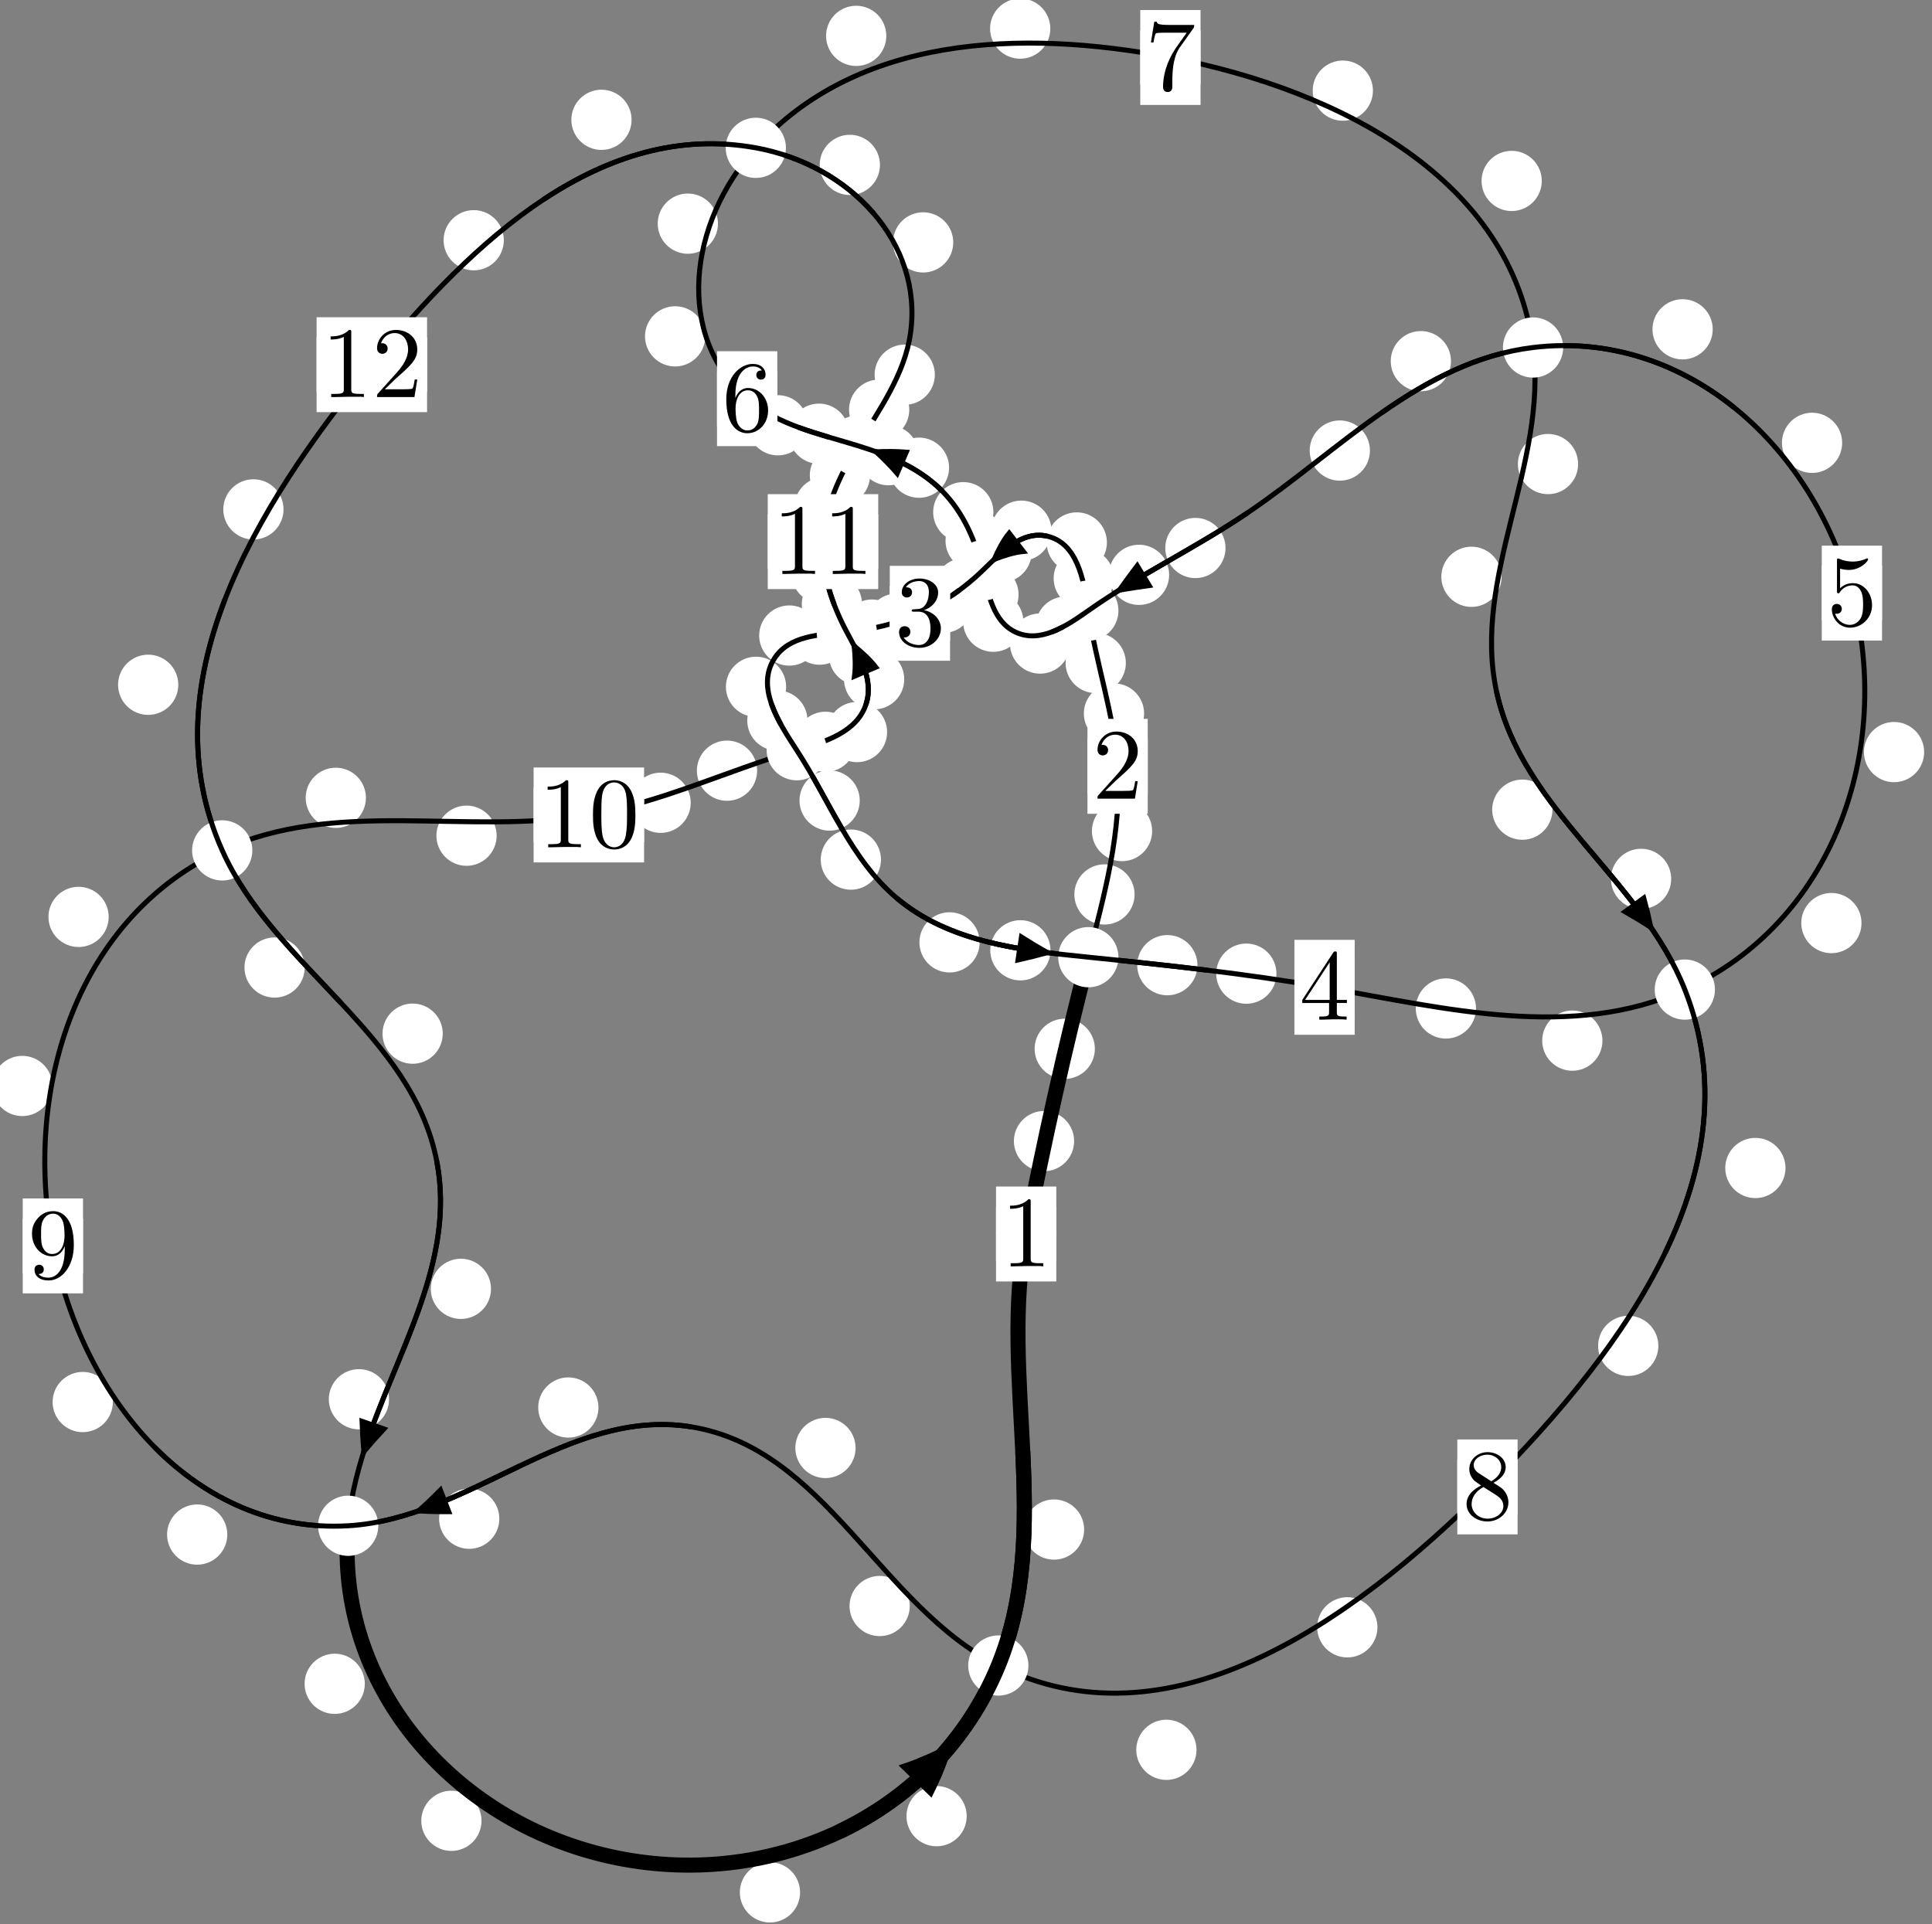 <?xml version="1.0"?>
<!-- Created by MetaPost 1.999 on 2021.07.06:0000 -->
<svg version="1.1" xmlns="http://www.w3.org/2000/svg" xmlns:xlink="http://www.w3.org/1999/xlink" width="191.723" height="190.956" viewBox="0 0 191.723 190.956">
<rect x="0" y="0" width="191.723" height="190.956" fill="#808080" stroke="none"/>
<!-- Original BoundingBox: -108.777588 -95.806854 82.945038 95.149338 -->
  <defs>
    <g transform="scale(0.01,0.01)" id="GLYPHcmr10_48">
      <path style="fill-rule: evenodd;" d="M460 -320C460 -400,455 -480,420 -554C374 -650,292 -666,250 -666C190 -666,117 -640,76 -547C44 -478,39 -400,39 -320C39 -245,43 -155,84 -79C127 2,200 22,249 22C303 22,379 1,423 -94C455 -163,460 -241,460 -320M249 -0C210 -0,151 -25,133 -121C122 -181,122 -273,122 -332C122 -396,122 -462,130 -516C149 -635,224 -644,249 -644C282 -644,348 -626,367 -527C377 -471,377 -395,377 -332C377 -257,377 -189,366 -125C351 -30,294 -0,249 -0"></path>
    </g>
    <g transform="scale(0.01,0.01)" id="GLYPHcmr10_49">
      <path style="fill-rule: evenodd;" d="M294 -640C294 -664,294 -666,271 -666C209 -602,121 -602,89 -602L89 -571C109 -571,168 -571,220 -597L220 -79C220 -43,217 -31,127 -31L95 -31L95 -0L257 -0L130 -3L217 -3L257 -3L297 -3L384 -3L419 -0L419 -31L387 -31C297 -31,294 -42,294 -79"></path>
    </g>
    <g transform="scale(0.01,0.01)" id="GLYPHcmr10_50">
      <path style="fill-rule: evenodd;" d="M127 -77L233 -180C389 -318,449 -372,449 -472C449 -586,359 -666,237 -666C124 -666,50 -574,50 -485C50 -429,100 -429,103 -429C120 -429,155 -441,155 -482C155 -508,137 -534,102 -534C94 -534,92 -534,89 -533C112 -598,166 -635,224 -635C315 -635,358 -554,358 -472C358 -392,308 -313,253 -251L61 -37C50 -26,50 -24,50 -0L421 -0L449 -174L424 -174C419 -144,412 -100,402 -85C395 -77,329 -77,307 -77"></path>
    </g>
    <g transform="scale(0.01,0.01)" id="GLYPHcmr10_51">
      <path style="fill-rule: evenodd;" d="M290 -352C372 -379,430 -449,430 -528C430 -610,342 -666,246 -666C145 -666,69 -606,69 -530C69 -497,91 -478,120 -478C151 -478,171 -500,171 -529C171 -579,124 -579,109 -579C140 -628,206 -641,242 -641C283 -641,338 -619,338 -529C338 -517,336 -459,310 -415C280 -367,246 -364,221 -363C213 -362,189 -360,182 -360C174 -359,167 -358,167 -348C167 -337,174 -337,191 -337L235 -337C317 -337,354 -269,354 -171C354 -35,285 -6,241 -6C198 -6,123 -23,88 -82C123 -77,154 -99,154 -137C154 -173,127 -193,98 -193C74 -193,42 -179,42 -135C42 -44,135 22,244 22C366 22,457 -69,457 -171C457 -253,394 -331,290 -352"></path>
    </g>
    <g transform="scale(0.01,0.01)" id="GLYPHcmr10_52">
      <path style="fill-rule: evenodd;" d="M294 -165L294 -78C294 -42,292 -31,218 -31L197 -31L197 -0L332 -0L238 -3L290 -3L332 -3L374 -3L427 -3L468 -0L468 -31L447 -31C373 -31,371 -42,371 -78L371 -165L471 -165L471 -196L371 -196L371 -651C371 -671,371 -677,355 -677C346 -677,343 -677,335 -665L28 -196L28 -165M300 -196L56 -196L300 -569"></path>
    </g>
    <g transform="scale(0.01,0.01)" id="GLYPHcmr10_53">
      <path style="fill-rule: evenodd;" d="M449 -201C449 -320,367 -420,259 -420C211 -420,168 -404,132 -369L132 -564C152 -558,185 -551,217 -551C340 -551,410 -642,410 -655C410 -661,407 -666,400 -666C399 -666,397 -666,392 -663C372 -654,323 -634,256 -634C216 -634,170 -641,123 -662C115 -665,113 -665,111 -665C101 -665,101 -657,101 -641L101 -345C101 -327,101 -319,115 -319C122 -319,124 -322,128 -328C139 -344,176 -398,257 -398C309 -398,334 -352,342 -334C358 -297,360 -258,360 -208C360 -173,360 -113,336 -71C312 -32,275 -6,229 -6C156 -6,99 -59,82 -118C85 -117,88 -116,99 -116C132 -116,149 -141,149 -165C149 -189,132 -214,99 -214C85 -214,50 -207,50 -161C50 -75,119 22,231 22C347 22,449 -74,449 -201"></path>
    </g>
    <g transform="scale(0.01,0.01)" id="GLYPHcmr10_54">
      <path style="fill-rule: evenodd;" d="M132 -328L132 -352C132 -605,256 -641,307 -641C331 -641,373 -635,395 -601C380 -601,340 -601,340 -556C340 -525,364 -510,386 -510C402 -510,432 -519,432 -558C432 -618,388 -666,305 -666C177 -666,42 -537,42 -316C42 -49,158 22,251 22C362 22,457 -72,457 -204C457 -331,368 -427,257 -427C189 -427,152 -376,132 -328M251 -6C188 -6,158 -66,152 -81C134 -128,134 -208,134 -226C134 -304,166 -404,256 -404C272 -404,318 -404,349 -342C367 -305,367 -254,367 -205C367 -157,367 -107,350 -71C320 -11,274 -6,251 -6"></path>
    </g>
    <g transform="scale(0.01,0.01)" id="GLYPHcmr10_55">
      <path style="fill-rule: evenodd;" d="M476 -609C485 -621,485 -623,485 -644L242 -644C120 -644,118 -657,114 -676L89 -676L56 -470L81 -470C84 -486,93 -549,106 -561C113 -567,191 -567,204 -567L411 -567C400 -551,321 -442,299 -409C209 -274,176 -135,176 -33C176 -23,176 22,222 22C268 22,268 -23,268 -33L268 -84C268 -139,271 -194,279 -248C283 -271,297 -357,341 -419"></path>
    </g>
    <g transform="scale(0.01,0.01)" id="GLYPHcmr10_56">
      <path style="fill-rule: evenodd;" d="M163 -457C117 -487,113 -521,113 -538C113 -599,178 -641,249 -641C322 -641,386 -589,386 -517C386 -460,347 -412,287 -377M309 -362C381 -399,430 -451,430 -517C430 -609,341 -666,250 -666C150 -666,69 -592,69 -499C69 -481,71 -436,113 -389C124 -377,161 -352,186 -335C128 -306,42 -250,42 -151C42 -45,144 22,249 22C362 22,457 -61,457 -168C457 -204,446 -249,408 -291C389 -312,373 -322,309 -362M209 -320L332 -242C360 -223,407 -193,407 -132C407 -58,332 -6,250 -6C164 -6,92 -68,92 -151C92 -209,124 -273,209 -320"></path>
    </g>
    <g transform="scale(0.01,0.01)" id="GLYPHcmr10_57">
      <path style="fill-rule: evenodd;" d="M367 -318L367 -286C367 -52,263 -6,205 -6C188 -6,134 -8,107 -42C151 -42,159 -71,159 -88C159 -119,135 -134,113 -134C97 -134,67 -125,67 -86C67 -19,121 22,206 22C335 22,457 -114,457 -329C457 -598,342 -666,253 -666C198 -666,149 -648,106 -603C65 -558,42 -516,42 -441C42 -316,130 -218,242 -218C303 -218,344 -260,367 -318M243 -241C227 -241,181 -241,150 -304C132 -341,132 -391,132 -440C132 -494,132 -541,153 -578C180 -628,218 -641,253 -641C299 -641,332 -607,349 -562C361 -530,365 -467,365 -421C365 -338,331 -241,243 -241"></path>
    </g>
  </defs>
  <path d="M106.592 113.254C106.592 112.461,106.277 111.701,105.716 111.141C105.156 110.58,104.396 110.265,103.603 110.265C102.81 110.265,102.05 110.58,101.49 111.141C100.929 111.701,100.614 112.461,100.614 113.254C100.614 114.047,100.929 114.807,101.49 115.367C102.05 115.928,102.81 116.243,103.603 116.243C104.396 116.243,105.156 115.928,105.716 115.367C106.277 114.807,106.592 114.047,106.592 113.254Z" style="fill: rgb(100%,100%,100%);stroke: none;"></path>
  <path d="M104.821 122.473C104.821 121.681,104.506 120.921,103.945 120.36C103.385 119.8,102.625 119.485,101.832 119.485C101.039 119.485,100.279 119.8,99.719 120.36C99.158 120.921,98.843 121.681,98.843 122.473C98.843 123.266,99.158 124.026,99.719 124.587C100.279 125.147,101.039 125.462,101.832 125.462C102.625 125.462,103.385 125.147,103.945 124.587C104.506 124.026,104.821 123.266,104.821 122.473Z" style="fill: rgb(100%,100%,100%);stroke: none;"></path>
  <path d="M112.591 88.773C112.591 87.981,112.276 87.221,111.716 86.66C111.155 86.1,110.395 85.785,109.602 85.785C108.81 85.785,108.05 86.1,107.489 86.66C106.929 87.221,106.614 87.981,106.614 88.773C106.614 89.566,106.929 90.326,107.489 90.887C108.05 91.447,108.81 91.762,109.602 91.762C110.395 91.762,111.155 91.447,111.716 90.887C112.276 90.326,112.591 89.566,112.591 88.773Z" style="fill: rgb(100%,100%,100%);stroke: none;"></path>
  <path d="M108.649 104.092C108.649 103.299,108.334 102.539,107.773 101.978C107.213 101.418,106.453 101.103,105.66 101.103C104.867 101.103,104.107 101.418,103.547 101.978C102.986 102.539,102.671 103.299,102.671 104.092C102.671 104.884,102.986 105.645,103.547 106.205C104.107 106.766,104.867 107.081,105.66 107.081C106.453 107.081,107.213 106.766,107.773 106.205C108.334 105.645,108.649 104.884,108.649 104.092Z" style="fill: rgb(100%,100%,100%);stroke: none;"></path>
  <path d="M113.535 70.816C113.535 70.023,113.22 69.263,112.659 68.702C112.099 68.142,111.339 67.827,110.546 67.827C109.753 67.827,108.993 68.142,108.433 68.702C107.872 69.263,107.557 70.023,107.557 70.816C107.557 71.608,107.872 72.368,108.433 72.929C108.993 73.489,109.753 73.804,110.546 73.804C111.339 73.804,112.099 73.489,112.659 72.929C113.22 72.368,113.535 71.608,113.535 70.816Z" style="fill: rgb(100%,100%,100%);stroke: none;"></path>
  <path d="M114.334 82.483C114.334 81.69,114.019 80.93,113.459 80.369C112.898 79.809,112.138 79.494,111.345 79.494C110.553 79.494,109.792 79.809,109.232 80.369C108.671 80.93,108.357 81.69,108.357 82.483C108.357 83.275,108.671 84.036,109.232 84.596C109.792 85.156,110.553 85.471,111.345 85.471C112.138 85.471,112.898 85.156,113.459 84.596C114.019 84.036,114.334 83.275,114.334 82.483Z" style="fill: rgb(100%,100%,100%);stroke: none;"></path>
  <path d="M110.536 57.405C110.536 56.612,110.221 55.852,109.661 55.292C109.1 54.731,108.34 54.416,107.547 54.416C106.755 54.416,105.994 54.731,105.434 55.292C104.874 55.852,104.559 56.612,104.559 57.405C104.559 58.198,104.874 58.958,105.434 59.518C105.994 60.079,106.755 60.394,107.547 60.394C108.34 60.394,109.1 60.079,109.661 59.518C110.221 58.958,110.536 58.198,110.536 57.405Z" style="fill: rgb(100%,100%,100%);stroke: none;"></path>
  <path d="M111.724 65.802C111.724 65.009,111.409 64.249,110.849 63.689C110.288 63.128,109.528 62.813,108.736 62.813C107.943 62.813,107.183 63.128,106.622 63.689C106.062 64.249,105.747 65.009,105.747 65.802C105.747 66.595,106.062 67.355,106.622 67.915C107.183 68.476,107.943 68.791,108.736 68.791C109.528 68.791,110.288 68.476,110.849 67.915C111.409 67.355,111.724 66.595,111.724 65.802Z" style="fill: rgb(100%,100%,100%);stroke: none;"></path>
  <path d="M104.345 52.671C104.345 51.879,104.03 51.118,103.47 50.558C102.909 49.998,102.149 49.683,101.357 49.683C100.564 49.683,99.804 49.998,99.243 50.558C98.683 51.118,98.368 51.879,98.368 52.671C98.368 53.464,98.683 54.224,99.243 54.785C99.804 55.345,100.564 55.66,101.357 55.66C102.149 55.66,102.909 55.345,103.47 54.785C104.03 54.224,104.345 53.464,104.345 52.671Z" style="fill: rgb(100%,100%,100%);stroke: none;"></path>
  <path d="M109.844 53.838C109.844 53.045,109.529 52.285,108.969 51.725C108.408 51.164,107.648 50.849,106.855 50.849C106.063 50.849,105.302 51.164,104.742 51.725C104.181 52.285,103.867 53.045,103.867 53.838C103.867 54.631,104.181 55.391,104.742 55.951C105.302 56.512,106.063 56.827,106.855 56.827C107.648 56.827,108.408 56.512,108.969 55.951C109.529 55.391,109.844 54.631,109.844 53.838Z" style="fill: rgb(100%,100%,100%);stroke: none;"></path>
  <path d="M98.686 58.377C98.686 57.584,98.371 56.824,97.811 56.264C97.25 55.703,96.49 55.388,95.697 55.388C94.905 55.388,94.145 55.703,93.584 56.264C93.024 56.824,92.709 57.584,92.709 58.377C92.709 59.17,93.024 59.93,93.584 60.49C94.145 61.051,94.905 61.366,95.697 61.366C96.49 61.366,97.25 61.051,97.811 60.49C98.371 59.93,98.686 59.17,98.686 58.377Z" style="fill: rgb(100%,100%,100%);stroke: none;"></path>
  <path d="M102.374 54.811C102.374 54.018,102.059 53.258,101.499 52.698C100.938 52.137,100.178 51.822,99.385 51.822C98.593 51.822,97.832 52.137,97.272 52.698C96.711 53.258,96.397 54.018,96.397 54.811C96.397 55.604,96.711 56.364,97.272 56.924C97.832 57.485,98.593 57.8,99.385 57.8C100.178 57.8,100.938 57.485,101.499 56.924C102.059 56.364,102.374 55.604,102.374 54.811Z" style="fill: rgb(100%,100%,100%);stroke: none;"></path>
  <path d="M91.981 61.896C91.981 61.103,91.667 60.343,91.106 59.783C90.546 59.222,89.785 58.907,88.993 58.907C88.2 58.907,87.44 59.222,86.879 59.783C86.319 60.343,86.004 61.103,86.004 61.896C86.004 62.689,86.319 63.449,86.879 64.009C87.44 64.57,88.2 64.885,88.993 64.885C89.785 64.885,90.546 64.57,91.106 64.009C91.667 63.449,91.981 62.689,91.981 61.896Z" style="fill: rgb(100%,100%,100%);stroke: none;"></path>
  <path d="M96.59 59.834C96.59 59.041,96.275 58.281,95.714 57.72C95.154 57.16,94.394 56.845,93.601 56.845C92.808 56.845,92.048 57.16,91.488 57.72C90.927 58.281,90.612 59.041,90.612 59.834C90.612 60.626,90.927 61.386,91.488 61.947C92.048 62.507,92.808 62.822,93.601 62.822C94.394 62.822,95.154 62.507,95.714 61.947C96.275 61.386,96.59 60.626,96.59 59.834Z" style="fill: rgb(100%,100%,100%);stroke: none;"></path>
  <path d="M84.319 62.988C84.319 62.195,84.004 61.435,83.444 60.875C82.883 60.314,82.123 59.999,81.33 59.999C80.538 59.999,79.777 60.314,79.217 60.875C78.657 61.435,78.342 62.195,78.342 62.988C78.342 63.781,78.657 64.541,79.217 65.101C79.777 65.662,80.538 65.977,81.33 65.977C82.123 65.977,82.883 65.662,83.444 65.101C84.004 64.541,84.319 63.781,84.319 62.988Z" style="fill: rgb(100%,100%,100%);stroke: none;"></path>
  <path d="M89.52 62.487C89.52 61.695,89.205 60.935,88.645 60.374C88.084 59.814,87.324 59.499,86.531 59.499C85.739 59.499,84.978 59.814,84.418 60.374C83.857 60.935,83.543 61.695,83.543 62.487C83.543 63.28,83.857 64.04,84.418 64.601C84.978 65.161,85.739 65.476,86.531 65.476C87.324 65.476,88.084 65.161,88.645 64.601C89.205 64.04,89.52 63.28,89.52 62.487Z" style="fill: rgb(100%,100%,100%);stroke: none;"></path>
  <path d="M78.013 68.166C78.013 67.373,77.698 66.613,77.138 66.053C76.577 65.492,75.817 65.177,75.024 65.177C74.232 65.177,73.471 65.492,72.911 66.053C72.35 66.613,72.036 67.373,72.036 68.166C72.036 68.959,72.35 69.719,72.911 70.279C73.471 70.84,74.232 71.155,75.024 71.155C75.817 71.155,76.577 70.84,77.138 70.279C77.698 69.719,78.013 68.959,78.013 68.166Z" style="fill: rgb(100%,100%,100%);stroke: none;"></path>
  <path d="M81.314 63.077C81.314 62.284,80.999 61.524,80.438 60.963C79.878 60.403,79.118 60.088,78.325 60.088C77.532 60.088,76.772 60.403,76.212 60.963C75.651 61.524,75.336 62.284,75.336 63.077C75.336 63.869,75.651 64.629,76.212 65.19C76.772 65.75,77.532 66.065,78.325 66.065C79.118 66.065,79.878 65.75,80.438 65.19C80.999 64.629,81.314 63.869,81.314 63.077Z" style="fill: rgb(100%,100%,100%);stroke: none;"></path>
  <path d="M85.317 79.454C85.317 78.661,85.002 77.901,84.441 77.341C83.881 76.78,83.121 76.465,82.328 76.465C81.535 76.465,80.775 76.78,80.215 77.341C79.654 77.901,79.339 78.661,79.339 79.454C79.339 80.247,79.654 81.007,80.215 81.567C80.775 82.128,81.535 82.443,82.328 82.443C83.121 82.443,83.881 82.128,84.441 81.567C85.002 81.007,85.317 80.247,85.317 79.454Z" style="fill: rgb(100%,100%,100%);stroke: none;"></path>
  <path d="M80.132 71.515C80.132 70.722,79.817 69.962,79.257 69.401C78.696 68.841,77.936 68.526,77.143 68.526C76.351 68.526,75.591 68.841,75.03 69.401C74.47 69.962,74.155 70.722,74.155 71.515C74.155 72.307,74.47 73.068,75.03 73.628C75.591 74.188,76.351 74.503,77.143 74.503C77.936 74.503,78.696 74.188,79.257 73.628C79.817 73.068,80.132 72.307,80.132 71.515Z" style="fill: rgb(100%,100%,100%);stroke: none;"></path>
  <path d="M97.216 93.529C97.216 92.737,96.902 91.977,96.341 91.416C95.781 90.856,95.02 90.541,94.228 90.541C93.435 90.541,92.675 90.856,92.114 91.416C91.554 91.977,91.239 92.737,91.239 93.529C91.239 94.322,91.554 95.082,92.114 95.643C92.675 96.203,93.435 96.518,94.228 96.518C95.02 96.518,95.781 96.203,96.341 95.643C96.902 95.082,97.216 94.322,97.216 93.529Z" style="fill: rgb(100%,100%,100%);stroke: none;"></path>
  <path d="M87.424 85.316C87.424 84.524,87.109 83.764,86.548 83.203C85.988 82.643,85.228 82.328,84.435 82.328C83.642 82.328,82.882 82.643,82.322 83.203C81.761 83.764,81.446 84.524,81.446 85.316C81.446 86.109,81.761 86.869,82.322 87.43C82.882 87.99,83.642 88.305,84.435 88.305C85.228 88.305,85.988 87.99,86.548 87.43C87.109 86.869,87.424 86.109,87.424 85.316Z" style="fill: rgb(100%,100%,100%);stroke: none;"></path>
  <path d="M118.829 95.794C118.829 95.001,118.514 94.241,117.953 93.681C117.393 93.12,116.633 92.805,115.84 92.805C115.047 92.805,114.287 93.12,113.727 93.681C113.166 94.241,112.851 95.001,112.851 95.794C112.851 96.587,113.166 97.347,113.727 97.907C114.287 98.468,115.047 98.783,115.84 98.783C116.633 98.783,117.393 98.468,117.953 97.907C118.514 97.347,118.829 96.587,118.829 95.794Z" style="fill: rgb(100%,100%,100%);stroke: none;"></path>
  <path d="M104.246 94.317C104.246 93.524,103.931 92.764,103.37 92.204C102.81 91.643,102.05 91.328,101.257 91.328C100.464 91.328,99.704 91.643,99.144 92.204C98.583 92.764,98.268 93.524,98.268 94.317C98.268 95.11,98.583 95.87,99.144 96.43C99.704 96.991,100.464 97.306,101.257 97.306C102.05 97.306,102.81 96.991,103.37 96.43C103.931 95.87,104.246 95.11,104.246 94.317Z" style="fill: rgb(100%,100%,100%);stroke: none;"></path>
  <path d="M146.472 100.09C146.472 99.298,146.157 98.538,145.597 97.977C145.036 97.417,144.276 97.102,143.483 97.102C142.691 97.102,141.93 97.417,141.37 97.977C140.809 98.538,140.495 99.298,140.495 100.09C140.495 100.883,140.809 101.643,141.37 102.204C141.93 102.764,142.691 103.079,143.483 103.079C144.276 103.079,145.036 102.764,145.597 102.204C146.157 101.643,146.472 100.883,146.472 100.09Z" style="fill: rgb(100%,100%,100%);stroke: none;"></path>
  <path d="M126.668 96.636C126.668 95.843,126.353 95.083,125.793 94.522C125.232 93.962,124.472 93.647,123.679 93.647C122.887 93.647,122.127 93.962,121.566 94.522C121.006 95.083,120.691 95.843,120.691 96.636C120.691 97.428,121.006 98.188,121.566 98.749C122.127 99.309,122.887 99.624,123.679 99.624C124.472 99.624,125.232 99.309,125.793 98.749C126.353 98.188,126.668 97.428,126.668 96.636Z" style="fill: rgb(100%,100%,100%);stroke: none;"></path>
  <path d="M184.728 91.614C184.728 90.822,184.413 90.062,183.852 89.501C183.292 88.941,182.532 88.626,181.739 88.626C180.946 88.626,180.186 88.941,179.626 89.501C179.065 90.062,178.75 90.822,178.75 91.614C178.75 92.407,179.065 93.167,179.626 93.728C180.186 94.288,180.946 94.603,181.739 94.603C182.532 94.603,183.292 94.288,183.852 93.728C184.413 93.167,184.728 92.407,184.728 91.614Z" style="fill: rgb(100%,100%,100%);stroke: none;"></path>
  <path d="M159.019 103.283C159.019 102.49,158.704 101.73,158.144 101.17C157.583 100.609,156.823 100.294,156.03 100.294C155.238 100.294,154.477 100.609,153.917 101.17C153.356 101.73,153.041 102.49,153.041 103.283C153.041 104.076,153.356 104.836,153.917 105.396C154.477 105.957,155.238 106.272,156.03 106.272C156.823 106.272,157.583 105.957,158.144 105.396C158.704 104.836,159.019 104.076,159.019 103.283Z" style="fill: rgb(100%,100%,100%);stroke: none;"></path>
  <path d="M182.809 43.95C182.809 43.157,182.494 42.397,181.934 41.837C181.373 41.276,180.613 40.961,179.821 40.961C179.028 40.961,178.268 41.276,177.707 41.837C177.147 42.397,176.832 43.157,176.832 43.95C176.832 44.743,177.147 45.503,177.707 46.063C178.268 46.624,179.028 46.939,179.821 46.939C180.613 46.939,181.373 46.624,181.934 46.063C182.494 45.503,182.809 44.743,182.809 43.95Z" style="fill: rgb(100%,100%,100%);stroke: none;"></path>
  <path d="M190.945 74.644C190.945 73.851,190.63 73.091,190.07 72.531C189.509 71.97,188.749 71.655,187.956 71.655C187.164 71.655,186.403 71.97,185.843 72.531C185.283 73.091,184.968 73.851,184.968 74.644C184.968 75.437,185.283 76.197,185.843 76.757C186.403 77.318,187.164 77.633,187.956 77.633C188.749 77.633,189.509 77.318,190.07 76.757C190.63 76.197,190.945 75.437,190.945 74.644Z" style="fill: rgb(100%,100%,100%);stroke: none;"></path>
  <path d="M143.989 35.845C143.989 35.052,143.674 34.292,143.113 33.731C142.553 33.171,141.793 32.856,141 32.856C140.207 32.856,139.447 33.171,138.887 33.731C138.326 34.292,138.011 35.052,138.011 35.845C138.011 36.637,138.326 37.398,138.887 37.958C139.447 38.519,140.207 38.833,141 38.833C141.793 38.833,142.553 38.519,143.113 37.958C143.674 37.398,143.989 36.637,143.989 35.845Z" style="fill: rgb(100%,100%,100%);stroke: none;"></path>
  <path d="M169.962 32.684C169.962 31.892,169.647 31.132,169.086 30.571C168.526 30.011,167.766 29.696,166.973 29.696C166.18 29.696,165.42 30.011,164.86 30.571C164.299 31.132,163.984 31.892,163.984 32.684C163.984 33.477,164.299 34.237,164.86 34.798C165.42 35.358,166.18 35.673,166.973 35.673C167.766 35.673,168.526 35.358,169.086 34.798C169.647 34.237,169.962 33.477,169.962 32.684Z" style="fill: rgb(100%,100%,100%);stroke: none;"></path>
  <path d="M121.616 54.389C121.616 53.596,121.301 52.836,120.741 52.275C120.18 51.715,119.42 51.4,118.627 51.4C117.835 51.4,117.074 51.715,116.514 52.275C115.953 52.836,115.638 53.596,115.638 54.389C115.638 55.181,115.953 55.941,116.514 56.502C117.074 57.062,117.835 57.377,118.627 57.377C119.42 57.377,120.18 57.062,120.741 56.502C121.301 55.941,121.616 55.181,121.616 54.389Z" style="fill: rgb(100%,100%,100%);stroke: none;"></path>
  <path d="M135.946 44.717C135.946 43.924,135.631 43.164,135.07 42.604C134.51 42.043,133.75 41.728,132.957 41.728C132.164 41.728,131.404 42.043,130.844 42.604C130.283 43.164,129.968 43.924,129.968 44.717C129.968 45.51,130.283 46.27,130.844 46.83C131.404 47.391,132.164 47.706,132.957 47.706C133.75 47.706,134.51 47.391,135.07 46.83C135.631 46.27,135.946 45.51,135.946 44.717Z" style="fill: rgb(100%,100%,100%);stroke: none;"></path>
  <path d="M108.744 62.189C108.744 61.397,108.429 60.637,107.868 60.076C107.308 59.516,106.548 59.201,105.755 59.201C104.962 59.201,104.202 59.516,103.642 60.076C103.081 60.637,102.766 61.397,102.766 62.189C102.766 62.982,103.081 63.742,103.642 64.303C104.202 64.863,104.962 65.178,105.755 65.178C106.548 65.178,107.308 64.863,107.868 64.303C108.429 63.742,108.744 62.982,108.744 62.189Z" style="fill: rgb(100%,100%,100%);stroke: none;"></path>
  <path d="M116.02 57.052C116.02 56.259,115.705 55.499,115.144 54.939C114.584 54.378,113.824 54.063,113.031 54.063C112.238 54.063,111.478 54.378,110.918 54.939C110.357 55.499,110.042 56.259,110.042 57.052C110.042 57.845,110.357 58.605,110.918 59.165C111.478 59.726,112.238 60.041,113.031 60.041C113.824 60.041,114.584 59.726,115.144 59.165C115.705 58.605,116.02 57.845,116.02 57.052Z" style="fill: rgb(100%,100%,100%);stroke: none;"></path>
  <path d="M101.556 61.706C101.556 60.914,101.241 60.153,100.68 59.593C100.12 59.033,99.36 58.718,98.567 58.718C97.774 58.718,97.014 59.033,96.454 59.593C95.893 60.153,95.578 60.914,95.578 61.706C95.578 62.499,95.893 63.259,96.454 63.82C97.014 64.38,97.774 64.695,98.567 64.695C99.36 64.695,100.12 64.38,100.68 63.82C101.241 63.259,101.556 62.499,101.556 61.706Z" style="fill: rgb(100%,100%,100%);stroke: none;"></path>
  <path d="M106.202 63.872C106.202 63.079,105.887 62.319,105.326 61.759C104.766 61.198,104.005 60.883,103.213 60.883C102.42 60.883,101.66 61.198,101.099 61.759C100.539 62.319,100.224 63.079,100.224 63.872C100.224 64.665,100.539 65.425,101.099 65.985C101.66 66.546,102.42 66.861,103.213 66.861C104.005 66.861,104.766 66.546,105.326 65.985C105.887 65.425,106.202 64.665,106.202 63.872Z" style="fill: rgb(100%,100%,100%);stroke: none;"></path>
  <path d="M99.806 53.673C99.806 52.88,99.491 52.12,98.931 51.559C98.37 50.999,97.61 50.684,96.818 50.684C96.025 50.684,95.265 50.999,94.704 51.559C94.144 52.12,93.829 52.88,93.829 53.673C93.829 54.465,94.144 55.226,94.704 55.786C95.265 56.347,96.025 56.661,96.818 56.661C97.61 56.661,98.37 56.347,98.931 55.786C99.491 55.226,99.806 54.465,99.806 53.673Z" style="fill: rgb(100%,100%,100%);stroke: none;"></path>
  <path d="M101.079 59.016C101.079 58.224,100.764 57.463,100.203 56.903C99.643 56.342,98.883 56.028,98.09 56.028C97.297 56.028,96.537 56.342,95.977 56.903C95.416 57.463,95.101 58.224,95.101 59.016C95.101 59.809,95.416 60.569,95.977 61.13C96.537 61.69,97.297 62.005,98.09 62.005C98.883 62.005,99.643 61.69,100.203 61.13C100.764 60.569,101.079 59.809,101.079 59.016Z" style="fill: rgb(100%,100%,100%);stroke: none;"></path>
  <path d="M94.182 46.419C94.182 45.626,93.867 44.866,93.307 44.305C92.746 43.745,91.986 43.43,91.193 43.43C90.401 43.43,89.64 43.745,89.08 44.305C88.52 44.866,88.205 45.626,88.205 46.419C88.205 47.211,88.52 47.971,89.08 48.532C89.64 49.092,90.401 49.407,91.193 49.407C91.986 49.407,92.746 49.092,93.307 48.532C93.867 47.971,94.182 47.211,94.182 46.419Z" style="fill: rgb(100%,100%,100%);stroke: none;"></path>
  <path d="M98.581 50.835C98.581 50.043,98.266 49.283,97.705 48.722C97.145 48.162,96.385 47.847,95.592 47.847C94.799 47.847,94.039 48.162,93.479 48.722C92.918 49.283,92.603 50.043,92.603 50.835C92.603 51.628,92.918 52.388,93.479 52.949C94.039 53.509,94.799 53.824,95.592 53.824C96.385 53.824,97.145 53.509,97.705 52.949C98.266 52.388,98.581 51.628,98.581 50.835Z" style="fill: rgb(100%,100%,100%);stroke: none;"></path>
  <path d="M84.258 43.046C84.258 42.253,83.944 41.493,83.383 40.932C82.823 40.372,82.062 40.057,81.27 40.057C80.477 40.057,79.717 40.372,79.156 40.932C78.596 41.493,78.281 42.253,78.281 43.046C78.281 43.838,78.596 44.599,79.156 45.159C79.717 45.719,80.477 46.034,81.27 46.034C82.062 46.034,82.823 45.719,83.383 45.159C83.944 44.599,84.258 43.838,84.258 43.046Z" style="fill: rgb(100%,100%,100%);stroke: none;"></path>
  <path d="M91.156 45.178C91.156 44.385,90.841 43.625,90.281 43.064C89.72 42.504,88.96 42.189,88.168 42.189C87.375 42.189,86.615 42.504,86.054 43.064C85.494 43.625,85.179 44.385,85.179 45.178C85.179 45.97,85.494 46.731,86.054 47.291C86.615 47.852,87.375 48.167,88.168 48.167C88.96 48.167,89.72 47.852,90.281 47.291C90.841 46.731,91.156 45.97,91.156 45.178Z" style="fill: rgb(100%,100%,100%);stroke: none;"></path>
  <path d="M69.985 33.383C69.985 32.59,69.67 31.83,69.109 31.269C68.549 30.709,67.789 30.394,66.996 30.394C66.203 30.394,65.443 30.709,64.883 31.269C64.322 31.83,64.007 32.59,64.007 33.383C64.007 34.175,64.322 34.935,64.883 35.496C65.443 36.056,66.203 36.371,66.996 36.371C67.789 36.371,68.549 36.056,69.109 35.496C69.67 34.935,69.985 34.175,69.985 33.383Z" style="fill: rgb(100%,100%,100%);stroke: none;"></path>
  <path d="M80.182 42.208C80.182 41.415,79.867 40.655,79.307 40.095C78.746 39.534,77.986 39.219,77.193 39.219C76.401 39.219,75.64 39.534,75.08 40.095C74.519 40.655,74.204 41.415,74.204 42.208C74.204 43.001,74.519 43.761,75.08 44.321C75.64 44.882,76.401 45.197,77.193 45.197C77.986 45.197,78.746 44.882,79.307 44.321C79.867 43.761,80.182 43.001,80.182 42.208Z" style="fill: rgb(100%,100%,100%);stroke: none;"></path>
  <path d="M87.953 3.56C87.953 2.767,87.638 2.007,87.078 1.446C86.517 0.886,85.757 0.571,84.964 0.571C84.172 0.571,83.411 0.886,82.851 1.446C82.29 2.007,81.975 2.767,81.975 3.56C81.975 4.352,82.29 5.112,82.851 5.673C83.411 6.233,84.172 6.548,84.964 6.548C85.757 6.548,86.517 6.233,87.078 5.673C87.638 5.112,87.953 4.352,87.953 3.56Z" style="fill: rgb(100%,100%,100%);stroke: none;"></path>
  <path d="M71.246 22.198C71.246 21.405,70.931 20.645,70.371 20.085C69.81 19.524,69.05 19.209,68.257 19.209C67.465 19.209,66.705 19.524,66.144 20.085C65.584 20.645,65.269 21.405,65.269 22.198C65.269 22.991,65.584 23.751,66.144 24.311C66.705 24.872,67.465 25.187,68.257 25.187C69.05 25.187,69.81 24.872,70.371 24.311C70.931 23.751,71.246 22.991,71.246 22.198Z" style="fill: rgb(100%,100%,100%);stroke: none;"></path>
  <path d="M136.244 8.994C136.244 8.202,135.929 7.442,135.369 6.881C134.808 6.321,134.048 6.006,133.255 6.006C132.463 6.006,131.703 6.321,131.142 6.881C130.582 7.442,130.267 8.202,130.267 8.994C130.267 9.787,130.582 10.547,131.142 11.108C131.703 11.668,132.463 11.983,133.255 11.983C134.048 11.983,134.808 11.668,135.369 11.108C135.929 10.547,136.244 9.787,136.244 8.994Z" style="fill: rgb(100%,100%,100%);stroke: none;"></path>
  <path d="M104.228 2.839C104.228 2.047,103.913 1.287,103.353 0.726C102.792 0.166,102.032 -0.149,101.24 -0.149C100.447 -0.149,99.687 0.166,99.126 0.726C98.566 1.287,98.251 2.047,98.251 2.839C98.251 3.632,98.566 4.392,99.126 4.953C99.687 5.513,100.447 5.828,101.24 5.828C102.032 5.828,102.792 5.513,103.353 4.953C103.913 4.392,104.228 3.632,104.228 2.839Z" style="fill: rgb(100%,100%,100%);stroke: none;"></path>
  <path d="M156.606 46.058C156.606 45.265,156.291 44.505,155.731 43.945C155.17 43.384,154.41 43.069,153.617 43.069C152.825 43.069,152.064 43.384,151.504 43.945C150.943 44.505,150.628 45.265,150.628 46.058C150.628 46.851,150.943 47.611,151.504 48.171C152.064 48.732,152.825 49.047,153.617 49.047C154.41 49.047,155.17 48.732,155.731 48.171C156.291 47.611,156.606 46.851,156.606 46.058Z" style="fill: rgb(100%,100%,100%);stroke: none;"></path>
  <path d="M152.999 17.957C152.999 17.165,152.684 16.404,152.124 15.844C151.563 15.284,150.803 14.969,150.011 14.969C149.218 14.969,148.458 15.284,147.897 15.844C147.337 16.404,147.022 17.165,147.022 17.957C147.022 18.75,147.337 19.51,147.897 20.071C148.458 20.631,149.218 20.946,150.011 20.946C150.803 20.946,151.563 20.631,152.124 20.071C152.684 19.51,152.999 18.75,152.999 17.957Z" style="fill: rgb(100%,100%,100%);stroke: none;"></path>
  <path d="M154.057 80.36C154.057 79.567,153.742 78.807,153.181 78.246C152.621 77.686,151.861 77.371,151.068 77.371C150.275 77.371,149.515 77.686,148.955 78.246C148.394 78.807,148.079 79.567,148.079 80.36C148.079 81.152,148.394 81.913,148.955 82.473C149.515 83.034,150.275 83.348,151.068 83.348C151.861 83.348,152.621 83.034,153.181 82.473C153.742 81.913,154.057 81.152,154.057 80.36Z" style="fill: rgb(100%,100%,100%);stroke: none;"></path>
  <path d="M149.01 57.247C149.01 56.454,148.695 55.694,148.134 55.134C147.574 54.573,146.814 54.258,146.021 54.258C145.228 54.258,144.468 54.573,143.908 55.134C143.347 55.694,143.032 56.454,143.032 57.247C143.032 58.04,143.347 58.8,143.908 59.36C144.468 59.921,145.228 60.236,146.021 60.236C146.814 60.236,147.574 59.921,148.134 59.36C148.695 58.8,149.01 58.04,149.01 57.247Z" style="fill: rgb(100%,100%,100%);stroke: none;"></path>
  <path d="M177.184 115.923C177.184 115.131,176.869 114.371,176.309 113.81C175.748 113.25,174.988 112.935,174.195 112.935C173.403 112.935,172.642 113.25,172.082 113.81C171.521 114.371,171.206 115.131,171.206 115.923C171.206 116.716,171.521 117.476,172.082 118.037C172.642 118.597,173.403 118.912,174.195 118.912C174.988 118.912,175.748 118.597,176.309 118.037C176.869 117.476,177.184 116.716,177.184 115.923Z" style="fill: rgb(100%,100%,100%);stroke: none;"></path>
  <path d="M165.841 87.228C165.841 86.435,165.526 85.675,164.965 85.115C164.405 84.554,163.644 84.239,162.852 84.239C162.059 84.239,161.299 84.554,160.738 85.115C160.178 85.675,159.863 86.435,159.863 87.228C159.863 88.021,160.178 88.781,160.738 89.341C161.299 89.902,162.059 90.217,162.852 90.217C163.644 90.217,164.405 89.902,164.965 89.341C165.526 88.781,165.841 88.021,165.841 87.228Z" style="fill: rgb(100%,100%,100%);stroke: none;"></path>
  <path d="M136.69 161.51C136.69 160.717,136.375 159.957,135.814 159.397C135.254 158.836,134.494 158.521,133.701 158.521C132.908 158.521,132.148 158.836,131.588 159.397C131.027 159.957,130.712 160.717,130.712 161.51C130.712 162.303,131.027 163.063,131.588 163.623C132.148 164.184,132.908 164.499,133.701 164.499C134.494 164.499,135.254 164.184,135.814 163.623C136.375 163.063,136.69 162.303,136.69 161.51Z" style="fill: rgb(100%,100%,100%);stroke: none;"></path>
  <path d="M164.567 133.578C164.567 132.785,164.252 132.025,163.691 131.464C163.131 130.904,162.37 130.589,161.578 130.589C160.785 130.589,160.025 130.904,159.464 131.464C158.904 132.025,158.589 132.785,158.589 133.578C158.589 134.37,158.904 135.13,159.464 135.691C160.025 136.251,160.785 136.566,161.578 136.566C162.37 136.566,163.131 136.251,163.691 135.691C164.252 135.13,164.567 134.37,164.567 133.578Z" style="fill: rgb(100%,100%,100%);stroke: none;"></path>
  <path d="M90.282 159.397C90.282 158.604,89.967 157.844,89.407 157.283C88.846 156.723,88.086 156.408,87.293 156.408C86.501 156.408,85.74 156.723,85.18 157.283C84.619 157.844,84.304 158.604,84.304 159.397C84.304 160.189,84.619 160.95,85.18 161.51C85.74 162.071,86.501 162.385,87.293 162.385C88.086 162.385,88.846 162.071,89.407 161.51C89.967 160.95,90.282 160.189,90.282 159.397Z" style="fill: rgb(100%,100%,100%);stroke: none;"></path>
  <path d="M118.736 173.669C118.736 172.876,118.421 172.116,117.861 171.555C117.3 170.995,116.54 170.68,115.747 170.68C114.955 170.68,114.194 170.995,113.634 171.555C113.074 172.116,112.759 172.876,112.759 173.669C112.759 174.461,113.074 175.222,113.634 175.782C114.194 176.342,114.955 176.657,115.747 176.657C116.54 176.657,117.3 176.342,117.861 175.782C118.421 175.222,118.736 174.461,118.736 173.669Z" style="fill: rgb(100%,100%,100%);stroke: none;"></path>
  <path d="M59.388 139.694C59.388 138.902,59.073 138.142,58.512 137.581C57.952 137.021,57.192 136.706,56.399 136.706C55.606 136.706,54.846 137.021,54.286 137.581C53.725 138.142,53.41 138.902,53.41 139.694C53.41 140.487,53.725 141.247,54.286 141.808C54.846 142.368,55.606 142.683,56.399 142.683C57.192 142.683,57.952 142.368,58.512 141.808C59.073 141.247,59.388 140.487,59.388 139.694Z" style="fill: rgb(100%,100%,100%);stroke: none;"></path>
  <path d="M84.904 143.711C84.904 142.918,84.589 142.158,84.028 141.598C83.468 141.037,82.708 140.722,81.915 140.722C81.122 140.722,80.362 141.037,79.802 141.598C79.241 142.158,78.926 142.918,78.926 143.711C78.926 144.504,79.241 145.264,79.802 145.824C80.362 146.385,81.122 146.7,81.915 146.7C82.708 146.7,83.468 146.385,84.028 145.824C84.589 145.264,84.904 144.504,84.904 143.711Z" style="fill: rgb(100%,100%,100%);stroke: none;"></path>
  <path d="M22.556 152.305C22.556 151.512,22.241 150.752,21.681 150.192C21.12 149.631,20.36 149.316,19.567 149.316C18.775 149.316,18.015 149.631,17.454 150.192C16.894 150.752,16.579 151.512,16.579 152.305C16.579 153.098,16.894 153.858,17.454 154.418C18.015 154.979,18.775 155.294,19.567 155.294C20.36 155.294,21.12 154.979,21.681 154.418C22.241 153.858,22.556 153.098,22.556 152.305Z" style="fill: rgb(100%,100%,100%);stroke: none;"></path>
  <path d="M49.551 150.732C49.551 149.939,49.236 149.179,48.676 148.619C48.115 148.058,47.355 147.743,46.562 147.743C45.77 147.743,45.01 148.058,44.449 148.619C43.889 149.179,43.574 149.939,43.574 150.732C43.574 151.525,43.889 152.285,44.449 152.845C45.01 153.406,45.77 153.721,46.562 153.721C47.355 153.721,48.115 153.406,48.676 152.845C49.236 152.285,49.551 151.525,49.551 150.732Z" style="fill: rgb(100%,100%,100%);stroke: none;"></path>
  <path d="M5.2 107.782C5.2 106.989,4.885 106.229,4.324 105.669C3.764 105.108,3.004 104.793,2.211 104.793C1.418 104.793,0.658 105.108,0.098 105.669C-0.463 106.229,-0.778 106.989,-0.778 107.782C-0.778 108.575,-0.463 109.335,0.098 109.895C0.658 110.456,1.418 110.771,2.211 110.771C3.004 110.771,3.764 110.456,4.324 109.895C4.885 109.335,5.2 108.575,5.2 107.782Z" style="fill: rgb(100%,100%,100%);stroke: none;"></path>
  <path d="M11.2 139.153C11.2 138.36,10.885 137.6,10.324 137.04C9.764 136.479,9.004 136.164,8.211 136.164C7.418 136.164,6.658 136.479,6.098 137.04C5.537 137.6,5.222 138.36,5.222 139.153C5.222 139.946,5.537 140.706,6.098 141.266C6.658 141.827,7.418 142.142,8.211 142.142C9.004 142.142,9.764 141.827,10.324 141.266C10.885 140.706,11.2 139.946,11.2 139.153Z" style="fill: rgb(100%,100%,100%);stroke: none;"></path>
  <path d="M36.312 79.182C36.312 78.389,35.997 77.629,35.437 77.068C34.876 76.508,34.116 76.193,33.323 76.193C32.531 76.193,31.77 76.508,31.21 77.068C30.649 77.629,30.335 78.389,30.335 79.182C30.335 79.974,30.649 80.734,31.21 81.295C31.77 81.855,32.531 82.17,33.323 82.17C34.116 82.17,34.876 81.855,35.437 81.295C35.997 80.734,36.312 79.974,36.312 79.182Z" style="fill: rgb(100%,100%,100%);stroke: none;"></path>
  <path d="M10.785 91.002C10.785 90.21,10.47 89.45,9.91 88.889C9.35 88.329,8.589 88.014,7.797 88.014C7.004 88.014,6.244 88.329,5.683 88.889C5.123 89.45,4.808 90.21,4.808 91.002C4.808 91.795,5.123 92.555,5.683 93.116C6.244 93.676,7.004 93.991,7.797 93.991C8.589 93.991,9.35 93.676,9.91 93.116C10.47 92.555,10.785 91.795,10.785 91.002Z" style="fill: rgb(100%,100%,100%);stroke: none;"></path>
  <path d="M68.545 79.675C68.545 78.882,68.23 78.122,67.67 77.562C67.109 77.001,66.349 76.686,65.556 76.686C64.764 76.686,64.004 77.001,63.443 77.562C62.883 78.122,62.568 78.882,62.568 79.675C62.568 80.468,62.883 81.228,63.443 81.788C64.004 82.349,64.764 82.664,65.556 82.664C66.349 82.664,67.109 82.349,67.67 81.788C68.23 81.228,68.545 80.468,68.545 79.675Z" style="fill: rgb(100%,100%,100%);stroke: none;"></path>
  <path d="M49.285 82.943C49.285 82.15,48.97 81.39,48.41 80.83C47.849 80.269,47.089 79.954,46.297 79.954C45.504 79.954,44.744 80.269,44.183 80.83C43.623 81.39,43.308 82.15,43.308 82.943C43.308 83.736,43.623 84.496,44.183 85.056C44.744 85.617,45.504 85.932,46.297 85.932C47.089 85.932,47.849 85.617,48.41 85.056C48.97 84.496,49.285 83.736,49.285 82.943Z" style="fill: rgb(100%,100%,100%);stroke: none;"></path>
  <path d="M84.907 73.624C84.907 72.832,84.593 72.071,84.032 71.511C83.472 70.95,82.711 70.636,81.919 70.636C81.126 70.636,80.366 70.95,79.805 71.511C79.245 72.071,78.93 72.832,78.93 73.624C78.93 74.417,79.245 75.177,79.805 75.738C80.366 76.298,81.126 76.613,81.919 76.613C82.711 76.613,83.472 76.298,84.032 75.738C84.593 75.177,84.907 74.417,84.907 73.624Z" style="fill: rgb(100%,100%,100%);stroke: none;"></path>
  <path d="M75.132 76.49C75.132 75.697,74.817 74.937,74.256 74.376C73.696 73.816,72.936 73.501,72.143 73.501C71.35 73.501,70.59 73.816,70.03 74.376C69.469 74.937,69.154 75.697,69.154 76.49C69.154 77.282,69.469 78.042,70.03 78.603C70.59 79.163,71.35 79.478,72.143 79.478C72.936 79.478,73.696 79.163,74.256 78.603C74.817 78.042,75.132 77.282,75.132 76.49Z" style="fill: rgb(100%,100%,100%);stroke: none;"></path>
  <path d="M89.734 67.418C89.734 66.625,89.419 65.865,88.858 65.304C88.298 64.744,87.538 64.429,86.745 64.429C85.952 64.429,85.192 64.744,84.632 65.304C84.071 65.865,83.756 66.625,83.756 67.418C83.756 68.21,84.071 68.97,84.632 69.531C85.192 70.091,85.952 70.406,86.745 70.406C87.538 70.406,88.298 70.091,88.858 69.531C89.419 68.97,89.734 68.21,89.734 67.418Z" style="fill: rgb(100%,100%,100%);stroke: none;"></path>
  <path d="M88.033 72.657C88.033 71.865,87.718 71.105,87.158 70.544C86.597 69.984,85.837 69.669,85.044 69.669C84.252 69.669,83.492 69.984,82.931 70.544C82.371 71.105,82.056 71.865,82.056 72.657C82.056 73.45,82.371 74.21,82.931 74.771C83.492 75.331,84.252 75.646,85.044 75.646C85.837 75.646,86.597 75.331,87.158 74.771C87.718 74.21,88.033 73.45,88.033 72.657Z" style="fill: rgb(100%,100%,100%);stroke: none;"></path>
  <path d="M85.543 59.947C85.543 59.154,85.228 58.394,84.668 57.834C84.107 57.273,83.347 56.958,82.554 56.958C81.762 56.958,81.002 57.273,80.441 57.834C79.881 58.394,79.566 59.154,79.566 59.947C79.566 60.74,79.881 61.5,80.441 62.06C81.002 62.621,81.762 62.936,82.554 62.936C83.347 62.936,84.107 62.621,84.668 62.06C85.228 61.5,85.543 60.74,85.543 59.947Z" style="fill: rgb(100%,100%,100%);stroke: none;"></path>
  <path d="M88.231 65.017C88.231 64.225,87.916 63.464,87.355 62.904C86.795 62.344,86.034 62.029,85.242 62.029C84.449 62.029,83.689 62.344,83.128 62.904C82.568 63.464,82.253 64.225,82.253 65.017C82.253 65.81,82.568 66.57,83.128 67.131C83.689 67.691,84.449 68.006,85.242 68.006C86.034 68.006,86.795 67.691,87.355 67.131C87.916 66.57,88.231 65.81,88.231 65.017Z" style="fill: rgb(100%,100%,100%);stroke: none;"></path>
  <path d="M84.816 50.328C84.816 49.535,84.501 48.775,83.94 48.215C83.38 47.654,82.62 47.339,81.827 47.339C81.034 47.339,80.274 47.654,79.714 48.215C79.153 48.775,78.838 49.535,78.838 50.328C78.838 51.121,79.153 51.881,79.714 52.441C80.274 53.002,81.034 53.317,81.827 53.317C82.62 53.317,83.38 53.002,83.94 52.441C84.501 51.881,84.816 51.121,84.816 50.328Z" style="fill: rgb(100%,100%,100%);stroke: none;"></path>
  <path d="M84.515 56.903C84.515 56.11,84.2 55.35,83.639 54.79C83.079 54.229,82.319 53.914,81.526 53.914C80.733 53.914,79.973 54.229,79.413 54.79C78.852 55.35,78.537 56.11,78.537 56.903C78.537 57.696,78.852 58.456,79.413 59.016C79.973 59.577,80.733 59.892,81.526 59.892C82.319 59.892,83.079 59.577,83.639 59.016C84.2 58.456,84.515 57.696,84.515 56.903Z" style="fill: rgb(100%,100%,100%);stroke: none;"></path>
  <path d="M90.232 40.659C90.232 39.867,89.917 39.107,89.356 38.546C88.796 37.986,88.036 37.671,87.243 37.671C86.45 37.671,85.69 37.986,85.13 38.546C84.569 39.107,84.254 39.867,84.254 40.659C84.254 41.452,84.569 42.212,85.13 42.773C85.69 43.333,86.45 43.648,87.243 43.648C88.036 43.648,88.796 43.333,89.356 42.773C89.917 42.212,90.232 41.452,90.232 40.659Z" style="fill: rgb(100%,100%,100%);stroke: none;"></path>
  <path d="M86.34 47.174C86.34 46.382,86.025 45.622,85.464 45.061C84.904 44.501,84.144 44.186,83.351 44.186C82.558 44.186,81.798 44.501,81.238 45.061C80.677 45.622,80.362 46.382,80.362 47.174C80.362 47.967,80.677 48.727,81.238 49.288C81.798 49.848,82.558 50.163,83.351 50.163C84.144 50.163,84.904 49.848,85.464 49.288C86.025 48.727,86.34 47.967,86.34 47.174Z" style="fill: rgb(100%,100%,100%);stroke: none;"></path>
  <path d="M94.596 24.058C94.596 23.265,94.281 22.505,93.721 21.944C93.16 21.384,92.4 21.069,91.607 21.069C90.815 21.069,90.055 21.384,89.494 21.944C88.934 22.505,88.619 23.265,88.619 24.058C88.619 24.85,88.934 25.611,89.494 26.171C90.055 26.731,90.815 27.046,91.607 27.046C92.4 27.046,93.16 26.731,93.721 26.171C94.281 25.611,94.596 24.85,94.596 24.058Z" style="fill: rgb(100%,100%,100%);stroke: none;"></path>
  <path d="M92.77 37.188C92.77 36.395,92.455 35.635,91.895 35.075C91.334 34.514,90.574 34.199,89.781 34.199C88.989 34.199,88.229 34.514,87.668 35.075C87.108 35.635,86.793 36.395,86.793 37.188C86.793 37.981,87.108 38.741,87.668 39.301C88.229 39.862,88.989 40.177,89.781 40.177C90.574 40.177,91.334 39.862,91.895 39.301C92.455 38.741,92.77 37.981,92.77 37.188Z" style="fill: rgb(100%,100%,100%);stroke: none;"></path>
  <path d="M62.676 11.891C62.676 11.098,62.361 10.338,61.8 9.778C61.24 9.217,60.48 8.902,59.687 8.902C58.894 8.902,58.134 9.217,57.574 9.778C57.013 10.338,56.698 11.098,56.698 11.891C56.698 12.684,57.013 13.444,57.574 14.004C58.134 14.565,58.894 14.88,59.687 14.88C60.48 14.88,61.24 14.565,61.8 14.004C62.361 13.444,62.676 12.684,62.676 11.891Z" style="fill: rgb(100%,100%,100%);stroke: none;"></path>
  <path d="M87.323 16.366C87.323 15.573,87.008 14.813,86.447 14.253C85.887 13.692,85.127 13.377,84.334 13.377C83.541 13.377,82.781 13.692,82.221 14.253C81.66 14.813,81.345 15.573,81.345 16.366C81.345 17.159,81.66 17.919,82.221 18.479C82.781 19.04,83.541 19.355,84.334 19.355C85.127 19.355,85.887 19.04,86.447 18.479C87.008 17.919,87.323 17.159,87.323 16.366Z" style="fill: rgb(100%,100%,100%);stroke: none;"></path>
  <path d="M28.136 50.556C28.136 49.763,27.821 49.003,27.261 48.443C26.7 47.882,25.94 47.567,25.148 47.567C24.355 47.567,23.595 47.882,23.034 48.443C22.474 49.003,22.159 49.763,22.159 50.556C22.159 51.349,22.474 52.109,23.034 52.669C23.595 53.23,24.355 53.545,25.148 53.545C25.94 53.545,26.7 53.23,27.261 52.669C27.821 52.109,28.136 51.349,28.136 50.556Z" style="fill: rgb(100%,100%,100%);stroke: none;"></path>
  <path d="M49.998 23.843C49.998 23.05,49.683 22.29,49.122 21.73C48.562 21.169,47.802 20.854,47.009 20.854C46.216 20.854,45.456 21.169,44.896 21.73C44.335 22.29,44.02 23.05,44.02 23.843C44.02 24.636,44.335 25.396,44.896 25.956C45.456 26.517,46.216 26.832,47.009 26.832C47.802 26.832,48.562 26.517,49.122 25.956C49.683 25.396,49.998 24.636,49.998 23.843Z" style="fill: rgb(100%,100%,100%);stroke: none;"></path>
  <path d="M30.238 96.027C30.238 95.234,29.923 94.474,29.363 93.914C28.802 93.353,28.042 93.038,27.249 93.038C26.457 93.038,25.697 93.353,25.136 93.914C24.576 94.474,24.261 95.234,24.261 96.027C24.261 96.82,24.576 97.58,25.136 98.14C25.697 98.701,26.457 99.016,27.249 99.016C28.042 99.016,28.802 98.701,29.363 98.14C29.923 97.58,30.238 96.82,30.238 96.027Z" style="fill: rgb(100%,100%,100%);stroke: none;"></path>
  <path d="M17.693 67.964C17.693 67.171,17.378 66.411,16.818 65.851C16.257 65.29,15.497 64.975,14.705 64.975C13.912 64.975,13.152 65.29,12.591 65.851C12.031 66.411,11.716 67.171,11.716 67.964C11.716 68.757,12.031 69.517,12.591 70.077C13.152 70.638,13.912 70.953,14.705 70.953C15.497 70.953,16.257 70.638,16.818 70.077C17.378 69.517,17.693 68.757,17.693 67.964Z" style="fill: rgb(100%,100%,100%);stroke: none;"></path>
  <path d="M48.725 127.917C48.725 127.124,48.411 126.364,47.85 125.804C47.29 125.243,46.529 124.928,45.737 124.928C44.944 124.928,44.184 125.243,43.623 125.804C43.063 126.364,42.748 127.124,42.748 127.917C42.748 128.71,43.063 129.47,43.623 130.03C44.184 130.591,44.944 130.906,45.737 130.906C46.529 130.906,47.29 130.591,47.85 130.03C48.411 129.47,48.725 128.71,48.725 127.917Z" style="fill: rgb(100%,100%,100%);stroke: none;"></path>
  <path d="M43.936 102.59C43.936 101.797,43.621 101.037,43.061 100.477C42.5 99.916,41.74 99.601,40.948 99.601C40.155 99.601,39.395 99.916,38.834 100.477C38.274 101.037,37.959 101.797,37.959 102.59C37.959 103.383,38.274 104.143,38.834 104.703C39.395 105.264,40.155 105.579,40.948 105.579C41.74 105.579,42.5 105.264,43.061 104.703C43.621 104.143,43.936 103.383,43.936 102.59Z" style="fill: rgb(100%,100%,100%);stroke: none;"></path>
  <path d="M36.202 167.117C36.202 166.325,35.887 165.565,35.327 165.004C34.766 164.444,34.006 164.129,33.213 164.129C32.421 164.129,31.661 164.444,31.1 165.004C30.54 165.565,30.225 166.325,30.225 167.117C30.225 167.91,30.54 168.67,31.1 169.231C31.661 169.791,32.421 170.106,33.213 170.106C34.006 170.106,34.766 169.791,35.327 169.231C35.887 168.67,36.202 167.91,36.202 167.117Z" style="fill: rgb(100%,100%,100%);stroke: none;"></path>
  <path d="M38.609 138.876C38.609 138.083,38.294 137.323,37.733 136.763C37.173 136.202,36.413 135.887,35.62 135.887C34.827 135.887,34.067 136.202,33.507 136.763C32.946 137.323,32.631 138.083,32.631 138.876C32.631 139.669,32.946 140.429,33.507 140.989C34.067 141.55,34.827 141.865,35.62 141.865C36.413 141.865,37.173 141.55,37.733 140.989C38.294 140.429,38.609 139.669,38.609 138.876Z" style="fill: rgb(100%,100%,100%);stroke: none;"></path>
  <path d="M79.396 187.818C79.396 187.025,79.081 186.265,78.521 185.705C77.96 185.144,77.2 184.829,76.407 184.829C75.615 184.829,74.854 185.144,74.294 185.705C73.733 186.265,73.419 187.025,73.419 187.818C73.419 188.611,73.733 189.371,74.294 189.931C74.854 190.492,75.615 190.807,76.407 190.807C77.2 190.807,77.96 190.492,78.521 189.931C79.081 189.371,79.396 188.611,79.396 187.818Z" style="fill: rgb(100%,100%,100%);stroke: none;"></path>
  <path d="M47.784 180.715C47.784 179.923,47.469 179.163,46.908 178.602C46.348 178.042,45.588 177.727,44.795 177.727C44.002 177.727,43.242 178.042,42.682 178.602C42.121 179.163,41.806 179.923,41.806 180.715C41.806 181.508,42.121 182.268,42.682 182.829C43.242 183.389,44.002 183.704,44.795 183.704C45.588 183.704,46.348 183.389,46.908 182.829C47.469 182.268,47.784 181.508,47.784 180.715Z" style="fill: rgb(100%,100%,100%);stroke: none;"></path>
  <path d="M107.585 151.807C107.585 151.014,107.27 150.254,106.71 149.694C106.149 149.133,105.389 148.818,104.596 148.818C103.804 148.818,103.043 149.133,102.483 149.694C101.923 150.254,101.608 151.014,101.608 151.807C101.608 152.6,101.923 153.36,102.483 153.92C103.043 154.481,103.804 154.796,104.596 154.796C105.389 154.796,106.149 154.481,106.71 153.92C107.27 153.36,107.585 152.6,107.585 151.807Z" style="fill: rgb(100%,100%,100%);stroke: none;"></path>
  <path d="M95.931 180.255C95.931 179.462,95.616 178.702,95.056 178.141C94.495 177.581,93.735 177.266,92.942 177.266C92.15 177.266,91.389 177.581,90.829 178.141C90.269 178.702,89.954 179.462,89.954 180.255C89.954 181.047,90.269 181.808,90.829 182.368C91.389 182.928,92.15 183.243,92.942 183.243C93.735 183.243,94.495 182.928,95.056 182.368C95.616 181.808,95.931 181.047,95.931 180.255Z" style="fill: rgb(100%,100%,100%);stroke: none;"></path>
  <path d="M101.832 122.473C103.603 113.254,105.66 104.092,108 95C109.602 88.773,111.345 82.483,110.905 76.057C110.546 70.816,108.736 65.802,108 60.604C107.547 57.405,106.855 53.838,103.857 53.202C101.357 52.671,99.385 54.811,97.518 56.616C95.697 58.377,93.601 59.834,91.288 60.869C88.993 61.896,86.531 62.487,84.029 62.728C81.33 62.988,78.325 63.077,76.863 65.331C75.024 68.166,77.143 71.515,79.067 74.46C82.328 79.454,84.435 85.316,89.026 89.167C94.228 93.529,101.257 94.317,108 95C115.84 95.794,123.679 96.636,131.443 97.99C143.483 100.09,156.03 103.283,167.195 98.215C181.739 91.614,187.956 74.644,183.774 58.867C179.821 43.95,166.973 32.684,152.133 34.49C141 35.845,132.957 44.717,123.731 50.944C118.627 54.389,113.031 57.052,108 60.604C105.755 62.189,103.213 63.872,100.783 62.74C98.567 61.706,98.09 59.016,97.518 56.616C96.818 53.673,95.592 50.835,93.456 48.69C91.193 46.419,88.168 45.178,85.109 44.232C81.27 43.046,77.193 42.208,74.144 39.569C66.996 33.383,68.257 22.198,75.004 14.672C84.964 3.56,101.24 2.839,116.146 5.705C133.255 8.994,150.011 17.957,152.133 34.49C153.617 46.058,146.021 57.247,148.523 68.706C151.068 80.36,162.852 87.228,167.195 98.215C174.195 115.923,161.578 133.578,147.607 147.576C133.701 161.51,115.747 173.669,99.068 165.303C87.293 159.397,81.915 143.711,68.515 141.602C56.399 139.694,46.562 150.732,34.55 151.432C19.567 152.305,8.211 139.153,5.247 123.656C2.211 107.782,7.797 91.002,22.052 84.401C33.323 79.182,46.297 82.943,58.435 80.883C65.556 79.675,72.143 76.49,79.067 74.46C81.919 73.624,85.044 72.657,85.947 69.876C86.745 67.418,85.242 65.017,84.029 62.728C82.554 59.947,81.526 56.903,81.67 53.756C81.827 50.328,83.351 47.174,85.109 44.232C87.243 40.659,89.781 37.188,90.357 33.052C91.607 24.058,84.334 16.366,75.004 14.672C59.687 11.891,47.009 23.843,36.9 36.196C25.148 50.556,14.705 67.964,22.052 84.401C27.249 96.027,40.948 102.59,43.354 115.314C45.737 127.917,35.62 138.876,34.55 151.432C33.213 167.117,44.795 180.715,60.448 184.232C76.407 187.818,92.942 180.255,99.068 165.303C104.596 151.807,99.103 136.678,101.832 122.473" style="stroke:rgb(0%,0%,0%); stroke-width: 0.498;stroke-linecap: round;stroke-linejoin: round;stroke-miterlimit: 10;fill: none;"></path>
  <path d="M101.832 122.473C103.603 113.254,105.66 104.092,108 95" style="stroke:rgb(0%,0%,0%); stroke-width: 1.494;stroke-linecap: round;stroke-linejoin: round;stroke-miterlimit: 10;fill: none;"></path>
  <path d="M34.55 151.432C33.213 167.117,44.795 180.715,60.448 184.232C76.407 187.818,92.942 180.255,99.068 165.303C104.596 151.807,99.103 136.678,101.832 122.473" style="stroke:rgb(0%,0%,0%); stroke-width: 1.494;stroke-linecap: round;stroke-linejoin: round;stroke-miterlimit: 10;fill: none;"></path>
  <path d="M110.989 95C110.989 94.207,110.674 93.447,110.113 92.887C109.553 92.326,108.793 92.011,108 92.011C107.207 92.011,106.447 92.326,105.887 92.887C105.326 93.447,105.011 94.207,105.011 95C105.011 95.793,105.326 96.553,105.887 97.113C106.447 97.674,107.207 97.989,108 97.989C108.793 97.989,109.553 97.674,110.113 97.113C110.674 96.553,110.989 95.793,110.989 95Z" style="fill: rgb(100%,100%,100%);stroke: none;"></path>
  <path d="M97.935 93.463C101.185 94.291,104.628 94.658,108 95C111.92 95.397,115.84 95.806,119.75 96.285" style="stroke:rgb(0%,0%,0%); stroke-width: 0.498;stroke-linecap: round;stroke-linejoin: round;stroke-miterlimit: 10;fill: none;"></path>
  <path d="M100.507 56.616C100.507 55.823,100.192 55.063,99.632 54.503C99.071 53.942,98.311 53.627,97.518 53.627C96.726 53.627,95.966 53.942,95.405 54.503C94.845 55.063,94.53 55.823,94.53 56.616C94.53 57.409,94.845 58.169,95.405 58.729C95.966 59.29,96.726 59.605,97.518 59.605C98.311 59.605,99.071 59.29,99.632 58.729C100.192 58.169,100.507 57.409,100.507 56.616Z" style="fill: rgb(100%,100%,100%);stroke: none;"></path>
  <path d="M100.45 54.033C99.411 54.727,98.452 55.713,97.518 56.616C96.608 57.497,95.628 58.301,94.588 59.015" style="stroke:rgb(0%,0%,0%); stroke-width: 0.498;stroke-linecap: round;stroke-linejoin: round;stroke-miterlimit: 10;fill: none;"></path>
  <path d="M82.056 74.46C82.056 73.667,81.741 72.907,81.18 72.347C80.62 71.786,79.86 71.471,79.067 71.471C78.274 71.471,77.514 71.786,76.954 72.347C76.393 72.907,76.078 73.667,76.078 74.46C76.078 75.253,76.393 76.013,76.954 76.574C77.514 77.134,78.274 77.449,79.067 77.449C79.86 77.449,80.62 77.134,81.18 76.574C81.741 76.013,82.056 75.253,82.056 74.46Z" style="fill: rgb(100%,100%,100%);stroke: none;"></path>
  <path d="M76.554 69.854C77.094 71.414,78.105 72.987,79.067 74.46C80.697 76.957,82.039 79.671,83.548 82.242" style="stroke:rgb(0%,0%,0%); stroke-width: 0.498;stroke-linecap: round;stroke-linejoin: round;stroke-miterlimit: 10;fill: none;"></path>
  <path d="M170.184 98.215C170.184 97.423,169.869 96.663,169.308 96.102C168.748 95.542,167.988 95.227,167.195 95.227C166.402 95.227,165.642 95.542,165.082 96.102C164.521 96.663,164.206 97.423,164.206 98.215C164.206 99.008,164.521 99.768,165.082 100.329C165.642 100.889,166.402 101.204,167.195 101.204C167.988 101.204,168.748 100.889,169.308 100.329C169.869 99.768,170.184 99.008,170.184 98.215Z" style="fill: rgb(100%,100%,100%);stroke: none;"></path>
  <path d="M157.185 83.711C160.992 88.258,165.023 92.722,167.195 98.215C170.695 107.069,169.291 115.91,165.265 124.287" style="stroke:rgb(0%,0%,0%); stroke-width: 0.498;stroke-linecap: round;stroke-linejoin: round;stroke-miterlimit: 10;fill: none;"></path>
  <path d="M110.989 60.604C110.989 59.812,110.674 59.051,110.113 58.491C109.553 57.93,108.793 57.615,108 57.615C107.207 57.615,106.447 57.93,105.887 58.491C105.326 59.051,105.011 59.812,105.011 60.604C105.011 61.397,105.326 62.157,105.887 62.718C106.447 63.278,107.207 63.593,108 63.593C108.793 63.593,109.553 63.278,110.113 62.718C110.674 62.157,110.989 61.397,110.989 60.604Z" style="fill: rgb(100%,100%,100%);stroke: none;"></path>
  <path d="M115.838 55.734C113.172 57.274,110.515 58.828,108 60.604C106.877 61.397,105.681 62.214,104.461 62.691" style="stroke:rgb(0%,0%,0%); stroke-width: 0.498;stroke-linecap: round;stroke-linejoin: round;stroke-miterlimit: 10;fill: none;"></path>
  <path d="M88.097 44.232C88.097 43.44,87.782 42.679,87.222 42.119C86.661 41.558,85.901 41.244,85.109 41.244C84.316 41.244,83.556 41.558,82.995 42.119C82.435 42.679,82.12 43.44,82.12 44.232C82.12 45.025,82.435 45.785,82.995 46.346C83.556 46.906,84.316 47.221,85.109 47.221C85.901 47.221,86.661 46.906,87.222 46.346C87.782 45.785,88.097 45.025,88.097 44.232Z" style="fill: rgb(100%,100%,100%);stroke: none;"></path>
  <path d="M89.581 45.964C88.159 45.252,86.638 44.705,85.109 44.232C83.189 43.639,81.21 43.133,79.33 42.445" style="stroke:rgb(0%,0%,0%); stroke-width: 0.498;stroke-linecap: round;stroke-linejoin: round;stroke-miterlimit: 10;fill: none;"></path>
  <path d="M155.121 34.49C155.121 33.697,154.806 32.937,154.246 32.377C153.685 31.816,152.925 31.501,152.133 31.501C151.34 31.501,150.58 31.816,150.019 32.377C149.459 32.937,149.144 33.697,149.144 34.49C149.144 35.283,149.459 36.043,150.019 36.603C150.58 37.164,151.34 37.479,152.133 37.479C152.925 37.479,153.685 37.164,154.246 36.603C154.806 36.043,155.121 35.283,155.121 34.49Z" style="fill: rgb(100%,100%,100%);stroke: none;"></path>
  <path d="M172.036 40.408C166.475 35.952,159.553 33.587,152.133 34.49C146.566 35.167,141.772 37.724,137.217 40.89" style="stroke:rgb(0%,0%,0%); stroke-width: 0.498;stroke-linecap: round;stroke-linejoin: round;stroke-miterlimit: 10;fill: none;"></path>
  <path d="M102.056 165.303C102.056 164.51,101.741 163.75,101.181 163.189C100.62 162.629,99.86 162.314,99.068 162.314C98.275 162.314,97.515 162.629,96.954 163.189C96.394 163.75,96.079 164.51,96.079 165.303C96.079 166.095,96.394 166.855,96.954 167.416C97.515 167.976,98.275 168.291,99.068 168.291C99.86 168.291,100.62 167.976,101.181 167.416C101.741 166.855,102.056 166.095,102.056 165.303Z" style="fill: rgb(100%,100%,100%);stroke: none;"></path>
  <path d="M83.446 181.719C90.34 178.407,96.005 172.779,99.068 165.303C101.832 158.555,101.841 151.399,101.5 144.154" style="stroke:rgb(0%,0%,0%); stroke-width: 1.494;stroke-linecap: round;stroke-linejoin: round;stroke-miterlimit: 10;fill: none;"></path>
  <path d="M25.041 84.401C25.041 83.608,24.726 82.848,24.166 82.288C23.605 81.727,22.845 81.412,22.052 81.412C21.26 81.412,20.499 81.727,19.939 82.288C19.378 82.848,19.063 83.608,19.063 84.401C19.063 85.194,19.378 85.954,19.939 86.514C20.499 87.075,21.26 87.39,22.052 87.39C22.845 87.39,23.605 87.075,24.166 86.514C24.726 85.954,25.041 85.194,25.041 84.401Z" style="fill: rgb(100%,100%,100%);stroke: none;"></path>
  <path d="M22.314 59.52C19.152 67.721,18.378 76.182,22.052 84.401C24.651 90.214,29.375 94.761,33.75 99.446" style="stroke:rgb(0%,0%,0%); stroke-width: 0.498;stroke-linecap: round;stroke-linejoin: round;stroke-miterlimit: 10;fill: none;"></path>
  <path d="M87.017 62.728C87.017 61.936,86.702 61.175,86.142 60.615C85.581 60.054,84.821 59.739,84.029 59.739C83.236 59.739,82.476 60.054,81.915 60.615C81.355 61.175,81.04 61.936,81.04 62.728C81.04 63.521,81.355 64.281,81.915 64.842C82.476 65.402,83.236 65.717,84.029 65.717C84.821 65.717,85.581 65.402,86.142 64.842C86.702 64.281,87.017 63.521,87.017 62.728Z" style="fill: rgb(100%,100%,100%);stroke: none;"></path>
  <path d="M85.742 66.239C85.314 65.045,84.635 63.873,84.029 62.728C83.291 61.338,82.666 59.881,82.242 58.379" style="stroke:rgb(0%,0%,0%); stroke-width: 0.498;stroke-linecap: round;stroke-linejoin: round;stroke-miterlimit: 10;fill: none;"></path>
  <path d="M77.992 14.672C77.992 13.879,77.677 13.119,77.117 12.559C76.556 11.998,75.796 11.683,75.004 11.683C74.211 11.683,73.451 11.998,72.89 12.559C72.33 13.119,72.015 13.879,72.015 14.672C72.015 15.465,72.33 16.225,72.89 16.785C73.451 17.346,74.211 17.661,75.004 17.661C75.796 17.661,76.556 17.346,77.117 16.785C77.677 16.225,77.992 15.465,77.992 14.672Z" style="fill: rgb(100%,100%,100%);stroke: none;"></path>
  <path d="M86.648 21.124C83.82 17.865,79.669 15.519,75.004 14.672C67.345 13.281,60.347 15.574,53.999 19.759" style="stroke:rgb(0%,0%,0%); stroke-width: 0.498;stroke-linecap: round;stroke-linejoin: round;stroke-miterlimit: 10;fill: none;"></path>
  <path d="M37.539 151.432C37.539 150.639,37.224 149.879,36.663 149.319C36.103 148.758,35.343 148.443,34.55 148.443C33.757 148.443,32.997 148.758,32.437 149.319C31.876 149.879,31.561 150.639,31.561 151.432C31.561 152.225,31.876 152.985,32.437 153.545C32.997 154.106,33.757 154.421,34.55 154.421C35.343 154.421,36.103 154.106,36.663 153.545C37.224 152.985,37.539 152.225,37.539 151.432Z" style="fill: rgb(100%,100%,100%);stroke: none;"></path>
  <path d="M51.494 145.539C46.018 148.148,40.556 151.082,34.55 151.432C27.059 151.868,20.474 148.799,15.391 143.683" style="stroke:rgb(0%,0%,0%); stroke-width: 0.498;stroke-linecap: round;stroke-linejoin: round;stroke-miterlimit: 10;fill: none;"></path>
  <path d="M60.448 184.232C73.216 187.101,86.351 182.834,94.231 173.357" style="stroke:rgb(0%,0%,0%); stroke-width: 0.498;stroke-linecap: round;stroke-linejoin: round;stroke-miterlimit: 10;fill: none;"></path>
  <path d="M92.37 177.998C93.11 176.509,93.734 174.959,94.231 173.357C92.747 174.138,91.209 174.793,89.634 175.322Z" style="stroke:rgb(0%,0%,0%); stroke-width: 0.498;fill: rgb(0%,0%,0%);"></path>
  <path d="M60.448 184.232C73.216 187.101,86.351 182.834,94.231 173.357" style="stroke:rgb(0%,0%,0%); stroke-width: 0.498;stroke-linecap: round;stroke-linejoin: round;stroke-miterlimit: 10;fill: none;"></path>
  <path d="M93.204 176.176C93.591 175.256,93.934 174.316,94.231 173.357C93.343 173.825,92.435 174.247,91.512 174.624Z" style="stroke:rgb(0%,0%,0%); stroke-width: 0.498;fill: rgb(0%,0%,0%);"></path>
  <path d="M103.857 53.202C101.857 52.777,100.195 54.062,98.654 55.517" style="stroke:rgb(0%,0%,0%); stroke-width: 0.498;stroke-linecap: round;stroke-linejoin: round;stroke-miterlimit: 10;fill: none;"></path>
  <path d="M100.147 52.914C99.545 53.651,99.079 54.57,98.654 55.517C99.624 55.147,100.604 54.827,101.55 54.732Z" style="stroke:rgb(0%,0%,0%); stroke-width: 0.498;fill: rgb(0%,0%,0%);"></path>
  <path d="M89.026 89.167C93.187 92.657,98.518 93.859,103.937 94.55" style="stroke:rgb(0%,0%,0%); stroke-width: 0.498;stroke-linecap: round;stroke-linejoin: round;stroke-miterlimit: 10;fill: none;"></path>
  <path d="M101.026 95.276C101.999 95.06,102.97 94.813,103.937 94.55C103.067 94.052,102.206 93.54,101.365 93.005Z" style="stroke:rgb(0%,0%,0%); stroke-width: 0.498;fill: rgb(0%,0%,0%);"></path>
  <path d="M123.731 50.944C119.648 53.7,115.25 55.956,111.078 58.566" style="stroke:rgb(0%,0%,0%); stroke-width: 0.498;stroke-linecap: round;stroke-linejoin: round;stroke-miterlimit: 10;fill: none;"></path>
  <path d="M112.854 56.148C112.252 56.948,111.658 57.752,111.078 58.566C112.064 58.401,113.053 58.252,114.043 58.112Z" style="stroke:rgb(0%,0%,0%); stroke-width: 0.498;fill: rgb(0%,0%,0%);"></path>
  <path d="M93.456 48.69C91.646 46.873,89.347 45.715,86.934 44.841" style="stroke:rgb(0%,0%,0%); stroke-width: 0.498;stroke-linecap: round;stroke-linejoin: round;stroke-miterlimit: 10;fill: none;"></path>
  <path d="M89.934 44.875C88.942 44.797,87.938 44.796,86.934 44.841C87.676 45.519,88.385 46.23,89.031 46.986Z" style="stroke:rgb(0%,0%,0%); stroke-width: 0.498;fill: rgb(0%,0%,0%);"></path>
  <path d="M148.523 68.706C150.559 78.029,158.508 84.289,163.83 92.046" style="stroke:rgb(0%,0%,0%); stroke-width: 0.498;stroke-linecap: round;stroke-linejoin: round;stroke-miterlimit: 10;fill: none;"></path>
  <path d="M161.267 90.487C162.137 90.986,162.994 91.502,163.83 92.046C163.623 91.071,163.383 90.099,163.121 89.131Z" style="stroke:rgb(0%,0%,0%); stroke-width: 0.498;fill: rgb(0%,0%,0%);"></path>
  <path d="M68.515 141.602C58.822 140.076,50.588 146.835,41.532 149.958" style="stroke:rgb(0%,0%,0%); stroke-width: 0.498;stroke-linecap: round;stroke-linejoin: round;stroke-miterlimit: 10;fill: none;"></path>
  <path d="M43.706 147.89C42.999 148.605,42.277 149.298,41.532 149.958C42.526 150.018,43.526 150.039,44.531 150.033Z" style="stroke:rgb(0%,0%,0%); stroke-width: 0.498;fill: rgb(0%,0%,0%);"></path>
  <path d="M85.947 69.876C86.586 67.909,85.751 65.98,84.771 64.115" style="stroke:rgb(0%,0%,0%); stroke-width: 0.498;stroke-linecap: round;stroke-linejoin: round;stroke-miterlimit: 10;fill: none;"></path>
  <path d="M86.911 66.216C86.318 65.452,85.557 64.769,84.771 64.115C84.864 65.134,84.92 66.154,84.798 67.114Z" style="stroke:rgb(0%,0%,0%); stroke-width: 0.498;fill: rgb(0%,0%,0%);"></path>
  <path d="M43.354 115.314C45.26 125.397,39.167 134.427,36.105 144.064" style="stroke:rgb(0%,0%,0%); stroke-width: 0.498;stroke-linecap: round;stroke-linejoin: round;stroke-miterlimit: 10;fill: none;"></path>
  <path d="M35.929 141.069C35.965 142.072,36.021 143.071,36.105 144.064C36.748 143.302,37.415 142.556,38.098 141.822Z" style="stroke:rgb(0%,0%,0%); stroke-width: 0.498;fill: rgb(0%,0%,0%);"></path>
  <path d="M98.841 125.184L104.822 125.184L104.822 117.763L98.841 117.763Z" style="fill: rgb(100%,100%,100%);stroke: none;"></path>
  <path d="M98.841 127.184L104.822 127.184L104.822 119.763L98.841 119.763Z" style="fill: rgb(100%,100%,100%);stroke: none;"></path>
  <g transform="translate(99.341 125.684)" style="fill: rgb(0%,0%,0%);">
    <use xlink:href="#GLYPHcmr10_49"></use>
  </g>
  <path d="M107.914 78.767L113.896 78.767L113.896 71.347L107.914 71.347Z" style="fill: rgb(100%,100%,100%);stroke: none;"></path>
  <path d="M107.914 80.767L113.896 80.767L113.896 73.347L107.914 73.347Z" style="fill: rgb(100%,100%,100%);stroke: none;"></path>
  <g transform="translate(108.414 79.267)" style="fill: rgb(0%,0%,0%);">
    <use xlink:href="#GLYPHcmr10_50"></use>
  </g>
  <path d="M88.298 63.579L94.279 63.579L94.279 56.158L88.298 56.158Z" style="fill: rgb(100%,100%,100%);stroke: none;"></path>
  <path d="M88.298 65.579L94.279 65.579L94.279 58.158L88.298 58.158Z" style="fill: rgb(100%,100%,100%);stroke: none;"></path>
  <g transform="translate(88.798 64.079)" style="fill: rgb(0%,0%,0%);">
    <use xlink:href="#GLYPHcmr10_51"></use>
  </g>
  <path d="M128.452 100.7L134.434 100.7L134.434 93.28L128.452 93.28Z" style="fill: rgb(100%,100%,100%);stroke: none;"></path>
  <path d="M128.452 102.7L134.434 102.7L134.434 95.28L128.452 95.28Z" style="fill: rgb(100%,100%,100%);stroke: none;"></path>
  <g transform="translate(128.952 101.2)" style="fill: rgb(0%,0%,0%);">
    <use xlink:href="#GLYPHcmr10_52"></use>
  </g>
  <path d="M180.784 61.577L186.765 61.577L186.765 54.157L180.784 54.157Z" style="fill: rgb(100%,100%,100%);stroke: none;"></path>
  <path d="M180.784 63.577L186.765 63.577L186.765 56.157L180.784 56.157Z" style="fill: rgb(100%,100%,100%);stroke: none;"></path>
  <g transform="translate(181.284 62.077)" style="fill: rgb(0%,0%,0%);">
    <use xlink:href="#GLYPHcmr10_53"></use>
  </g>
  <path d="M71.153 42.279L77.135 42.279L77.135 34.859L71.153 34.859Z" style="fill: rgb(100%,100%,100%);stroke: none;"></path>
  <path d="M71.153 44.279L77.135 44.279L77.135 36.859L71.153 36.859Z" style="fill: rgb(100%,100%,100%);stroke: none;"></path>
  <g transform="translate(71.653 42.779)" style="fill: rgb(0%,0%,0%);">
    <use xlink:href="#GLYPHcmr10_54"></use>
  </g>
  <path d="M113.155 8.415L119.136 8.415L119.136 0.995L113.155 0.995Z" style="fill: rgb(100%,100%,100%);stroke: none;"></path>
  <path d="M113.155 10.415L119.136 10.415L119.136 2.995L113.155 2.995Z" style="fill: rgb(100%,100%,100%);stroke: none;"></path>
  <g transform="translate(113.655 8.915)" style="fill: rgb(0%,0%,0%);">
    <use xlink:href="#GLYPHcmr10_55"></use>
  </g>
  <path d="M144.617 150.286L150.598 150.286L150.598 142.866L144.617 142.866Z" style="fill: rgb(100%,100%,100%);stroke: none;"></path>
  <path d="M144.617 152.286L150.598 152.286L150.598 144.866L144.617 144.866Z" style="fill: rgb(100%,100%,100%);stroke: none;"></path>
  <g transform="translate(145.117 150.786)" style="fill: rgb(0%,0%,0%);">
    <use xlink:href="#GLYPHcmr10_56"></use>
  </g>
  <path d="M2.256 126.367L8.238 126.367L8.238 118.946L2.256 118.946Z" style="fill: rgb(100%,100%,100%);stroke: none;"></path>
  <path d="M2.256 128.367L8.238 128.367L8.238 120.946L2.256 120.946Z" style="fill: rgb(100%,100%,100%);stroke: none;"></path>
  <g transform="translate(2.756 126.867)" style="fill: rgb(0%,0%,0%);">
    <use xlink:href="#GLYPHcmr10_57"></use>
  </g>
  <path d="M52.954 83.593L63.917 83.593L63.917 76.173L52.954 76.173Z" style="fill: rgb(100%,100%,100%);stroke: none;"></path>
  <path d="M52.954 85.593L63.917 85.593L63.917 78.173L52.954 78.173Z" style="fill: rgb(100%,100%,100%);stroke: none;"></path>
  <g transform="translate(53.454 84.093)" style="fill: rgb(0%,0%,0%);">
    <use xlink:href="#GLYPHcmr10_49"></use>
    <use xlink:href="#GLYPHcmr10_48" x="5"></use>
  </g>
  <path d="M76.189 56.466L87.151 56.466L87.151 49.046L76.189 49.046Z" style="fill: rgb(100%,100%,100%);stroke: none;"></path>
  <path d="M76.189 58.466L87.151 58.466L87.151 51.046L76.189 51.046Z" style="fill: rgb(100%,100%,100%);stroke: none;"></path>
  <g transform="translate(76.689 56.966)" style="fill: rgb(0%,0%,0%);">
    <use xlink:href="#GLYPHcmr10_49"></use>
    <use xlink:href="#GLYPHcmr10_49" x="5"></use>
  </g>
  <path d="M31.418 38.906L42.381 38.906L42.381 31.486L31.418 31.486Z" style="fill: rgb(100%,100%,100%);stroke: none;"></path>
  <path d="M31.418 40.906L42.381 40.906L42.381 33.486L31.418 33.486Z" style="fill: rgb(100%,100%,100%);stroke: none;"></path>
  <g transform="translate(31.918 39.406)" style="fill: rgb(0%,0%,0%);">
    <use xlink:href="#GLYPHcmr10_49"></use>
    <use xlink:href="#GLYPHcmr10_50" x="5"></use>
  </g>
</svg>
